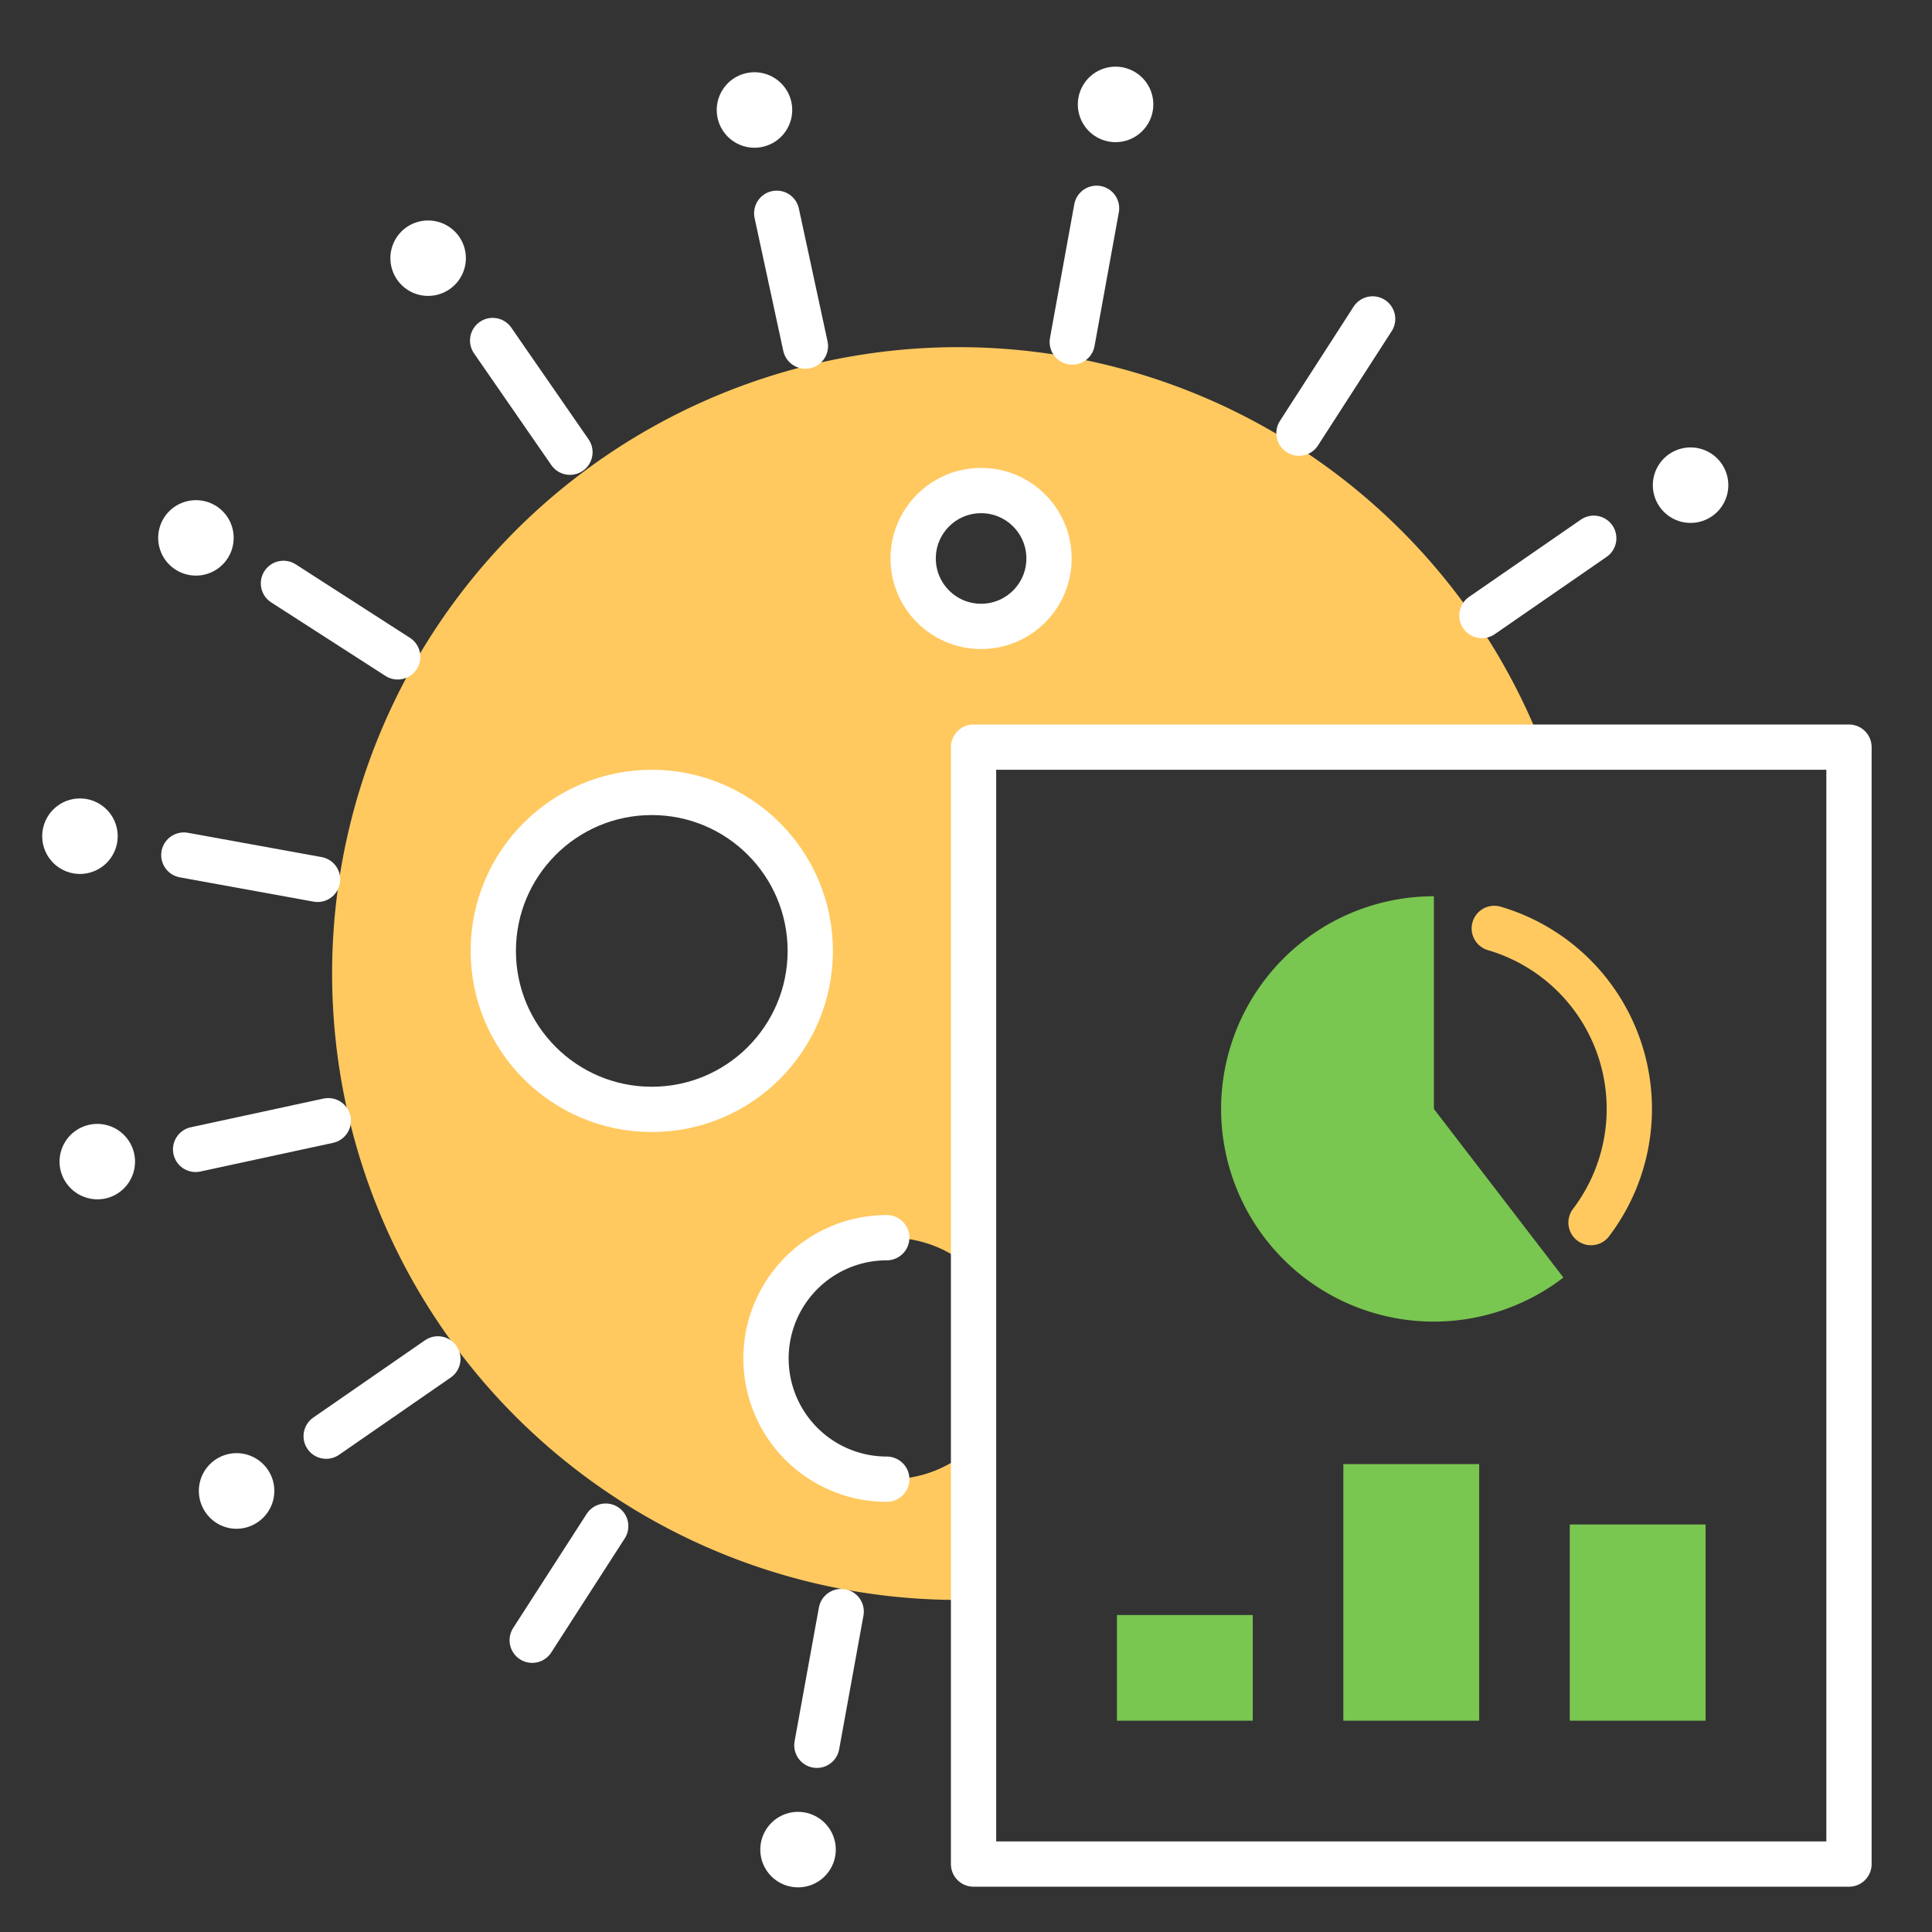 <svg xmlns="http://www.w3.org/2000/svg" width="128" height="128"><rect width="100%" height="100%" fill="#333333" stroke="none"/><title/><g><title>background</title><rect id="canvas_background" width="582" height="402" x="-1" y="-1" fill="none"/></g><g><title>Layer 1</title><path id="svg_1" fill="#ffc960" d="m59,98a8,8 0 1 1 5,-14.24l0,-34.76l38,0a41.5,41.5 0 1 0 -38.5,57l0.5,0l0,-9.76a8,8 0 0 1 -5,1.76zm6,-66a5,5 0 1 1 -5,5a5,5 0 0 1 5,-5zm-22,41a10,10 0 1 1 10,-10a10,10 0 0 1 -10,10z" class="cls-1"/><line id="svg_2" x1="72.65" x2="71.04" y1="13.8" y2="22.66" fill="none" stroke="#fff" stroke-linecap="round" stroke-linejoin="round" stroke-width="3" class="cls-2"/><path id="svg_3" fill="#fff" d="m76.37,7.36a2.5,2.5 0 1 1 -2,-2.9a2.5,2.5 0 0 1 2,2.9z" class="cls-3"/><line id="svg_4" x1="54.12" x2="55.73" y1="115.63" y2="106.77" fill="none" stroke="#fff" stroke-linecap="round" stroke-linejoin="round" stroke-width="3" class="cls-2"/><path id="svg_5" fill="#fff" d="m55.33,123a2.5,2.5 0 1 0 -2.91,2a2.5,2.5 0 0 0 2.91,-2z" class="cls-3"/><rect id="svg_6" width="58" height="74" x="64.5" y="49.5" fill="none" stroke="#fff" stroke-linecap="round" stroke-linejoin="round" stroke-width="3" class="cls-2"/><rect id="svg_7" width="9" height="7" x="74" y="107" fill="#79c651" class="cls-4"/><rect id="svg_8" width="9" height="17" x="89" y="97" fill="#79c651" class="cls-4"/><rect id="svg_9" width="9" height="13" x="104" y="101" fill="#79c651" class="cls-4"/><path id="svg_10" fill="none" stroke="#ffc960" stroke-linecap="round" stroke-linejoin="round" stroke-width="3" d="m99,61.51a12.46,12.46 0 0 1 6.41,19.49" class="cls-5"/><path id="svg_11" fill="#79c651" d="m95,59.38a14.09,14.09 0 1 0 8.58,25.26l-8.58,-11.17l0,-14.09z" class="cls-4"/><circle id="svg_12" cx="43.182" cy="63" r="10.5" fill="none" stroke="#fff" stroke-linecap="round" stroke-linejoin="round" stroke-width="3" class="cls-2"/><path id="svg_13" fill="none" stroke="#fff" stroke-linecap="round" stroke-linejoin="round" stroke-width="3" d="m58.75,98a8,8 0 0 1 0,-16" class="cls-2"/><circle id="svg_14" cx="65" cy="37" r="4.5" fill="none" stroke="#fff" stroke-linecap="round" stroke-linejoin="round" stroke-width="3" class="cls-2"/><path id="svg_15" fill="none" stroke="#fff" stroke-linecap="round" stroke-linejoin="round" stroke-width="NaN" d="m59.621,106.31a42,42 0 1 1 43,-57.61" class="cls-2"/><line id="svg_16" x1="51.46" x2="53.36" y1="14.13" y2="22.93" fill="none" stroke="#fff" stroke-linecap="round" stroke-linejoin="round" stroke-width="3" class="cls-2"/><path id="svg_17" fill="#fff" d="m52.43,6.76a2.5,2.5 0 1 1 -3,-1.91a2.5,2.5 0 0 1 3,1.91z" class="cls-3"/><line id="svg_18" x1="32.64" x2="37.76" y1="22.56" y2="29.96" fill="none" stroke="#fff" stroke-linecap="round" stroke-linejoin="round" stroke-width="3" class="cls-2"/><path id="svg_19" fill="#fff" d="m30.42,15.68a2.5,2.5 0 1 1 -3.48,-0.63a2.51,2.51 0 0 1 3.48,0.63z" class="cls-3"/><line id="svg_20" x1="12.18" x2="21.04" y1="56.65" y2="58.26" fill="none" stroke="#fff" stroke-linecap="round" stroke-linejoin="round" stroke-width="3" class="cls-2"/><path id="svg_21" fill="#fff" d="m5.74,52.94a2.5,2.5 0 1 1 -2.9,2a2.5,2.5 0 0 1 2.9,-2z" class="cls-3"/><line id="svg_22" x1="18.78" x2="26.35" y1="38.65" y2="43.52" fill="none" stroke="#fff" stroke-linecap="round" stroke-linejoin="round" stroke-width="3" class="cls-2"/><path id="svg_23" fill="#fff" d="m14.33,33.53a2.5,2.5 0 1 1 -3.45,0.75a2.51,2.51 0 0 1 3.45,-0.75z" class="cls-3"/><line id="svg_24" x1="90.94" x2="86.06" y1="21.13" y2="28.7" fill="none" stroke="#fff" stroke-linecap="round" stroke-linejoin="round" stroke-width="3" class="cls-2"/><circle id="svg_25" cx="94.63" cy="16.19" r="0" fill="#252d32" class="cls-3" transform="rotate(-0.85 -0.21,1.4)"/><line id="svg_26" x1="105.59" x2="98.18" y1="35.66" y2="40.78" fill="none" stroke="#fff" stroke-linecap="round" stroke-linejoin="round" stroke-width="3" class="cls-2"/><path id="svg_27" fill="#fff" d="m110.58,30.09a2.5,2.5 0 1 0 3.48,0.63a2.5,2.5 0 0 0 -3.48,-0.63z" class="cls-3"/><line id="svg_28" x1="35.26" x2="40.13" y1="108.67" y2="101.11" fill="none" stroke="#fff" stroke-linecap="round" stroke-linejoin="round" stroke-width="3" class="cls-2"/><circle id="svg_29" cx="31.74" cy="114.23" r="0" fill="#252d32" class="cls-3" transform="rotate(-0.15 -0.29,0.08)"/><line id="svg_30" x1="21.61" x2="29.01" y1="95.15" y2="90.03" fill="none" stroke="#fff" stroke-linecap="round" stroke-linejoin="round" stroke-width="3" class="cls-2"/><path id="svg_31" fill="#fff" d="m17.1,100.83a2.5,2.5 0 1 0 -3.48,-0.63a2.48,2.48 0 0 0 3.48,0.63z" class="cls-3"/><line id="svg_32" x1="12.96" x2="21.75" y1="76.15" y2="74.25" fill="none" stroke="#fff" stroke-linecap="round" stroke-linejoin="round" stroke-width="3" class="cls-2"/><path id="svg_33" fill="#fff" d="m7,79.4a2.5,2.5 0 1 0 -3,-1.92a2.52,2.52 0 0 0 3,1.92z" class="cls-3"/></g></svg>